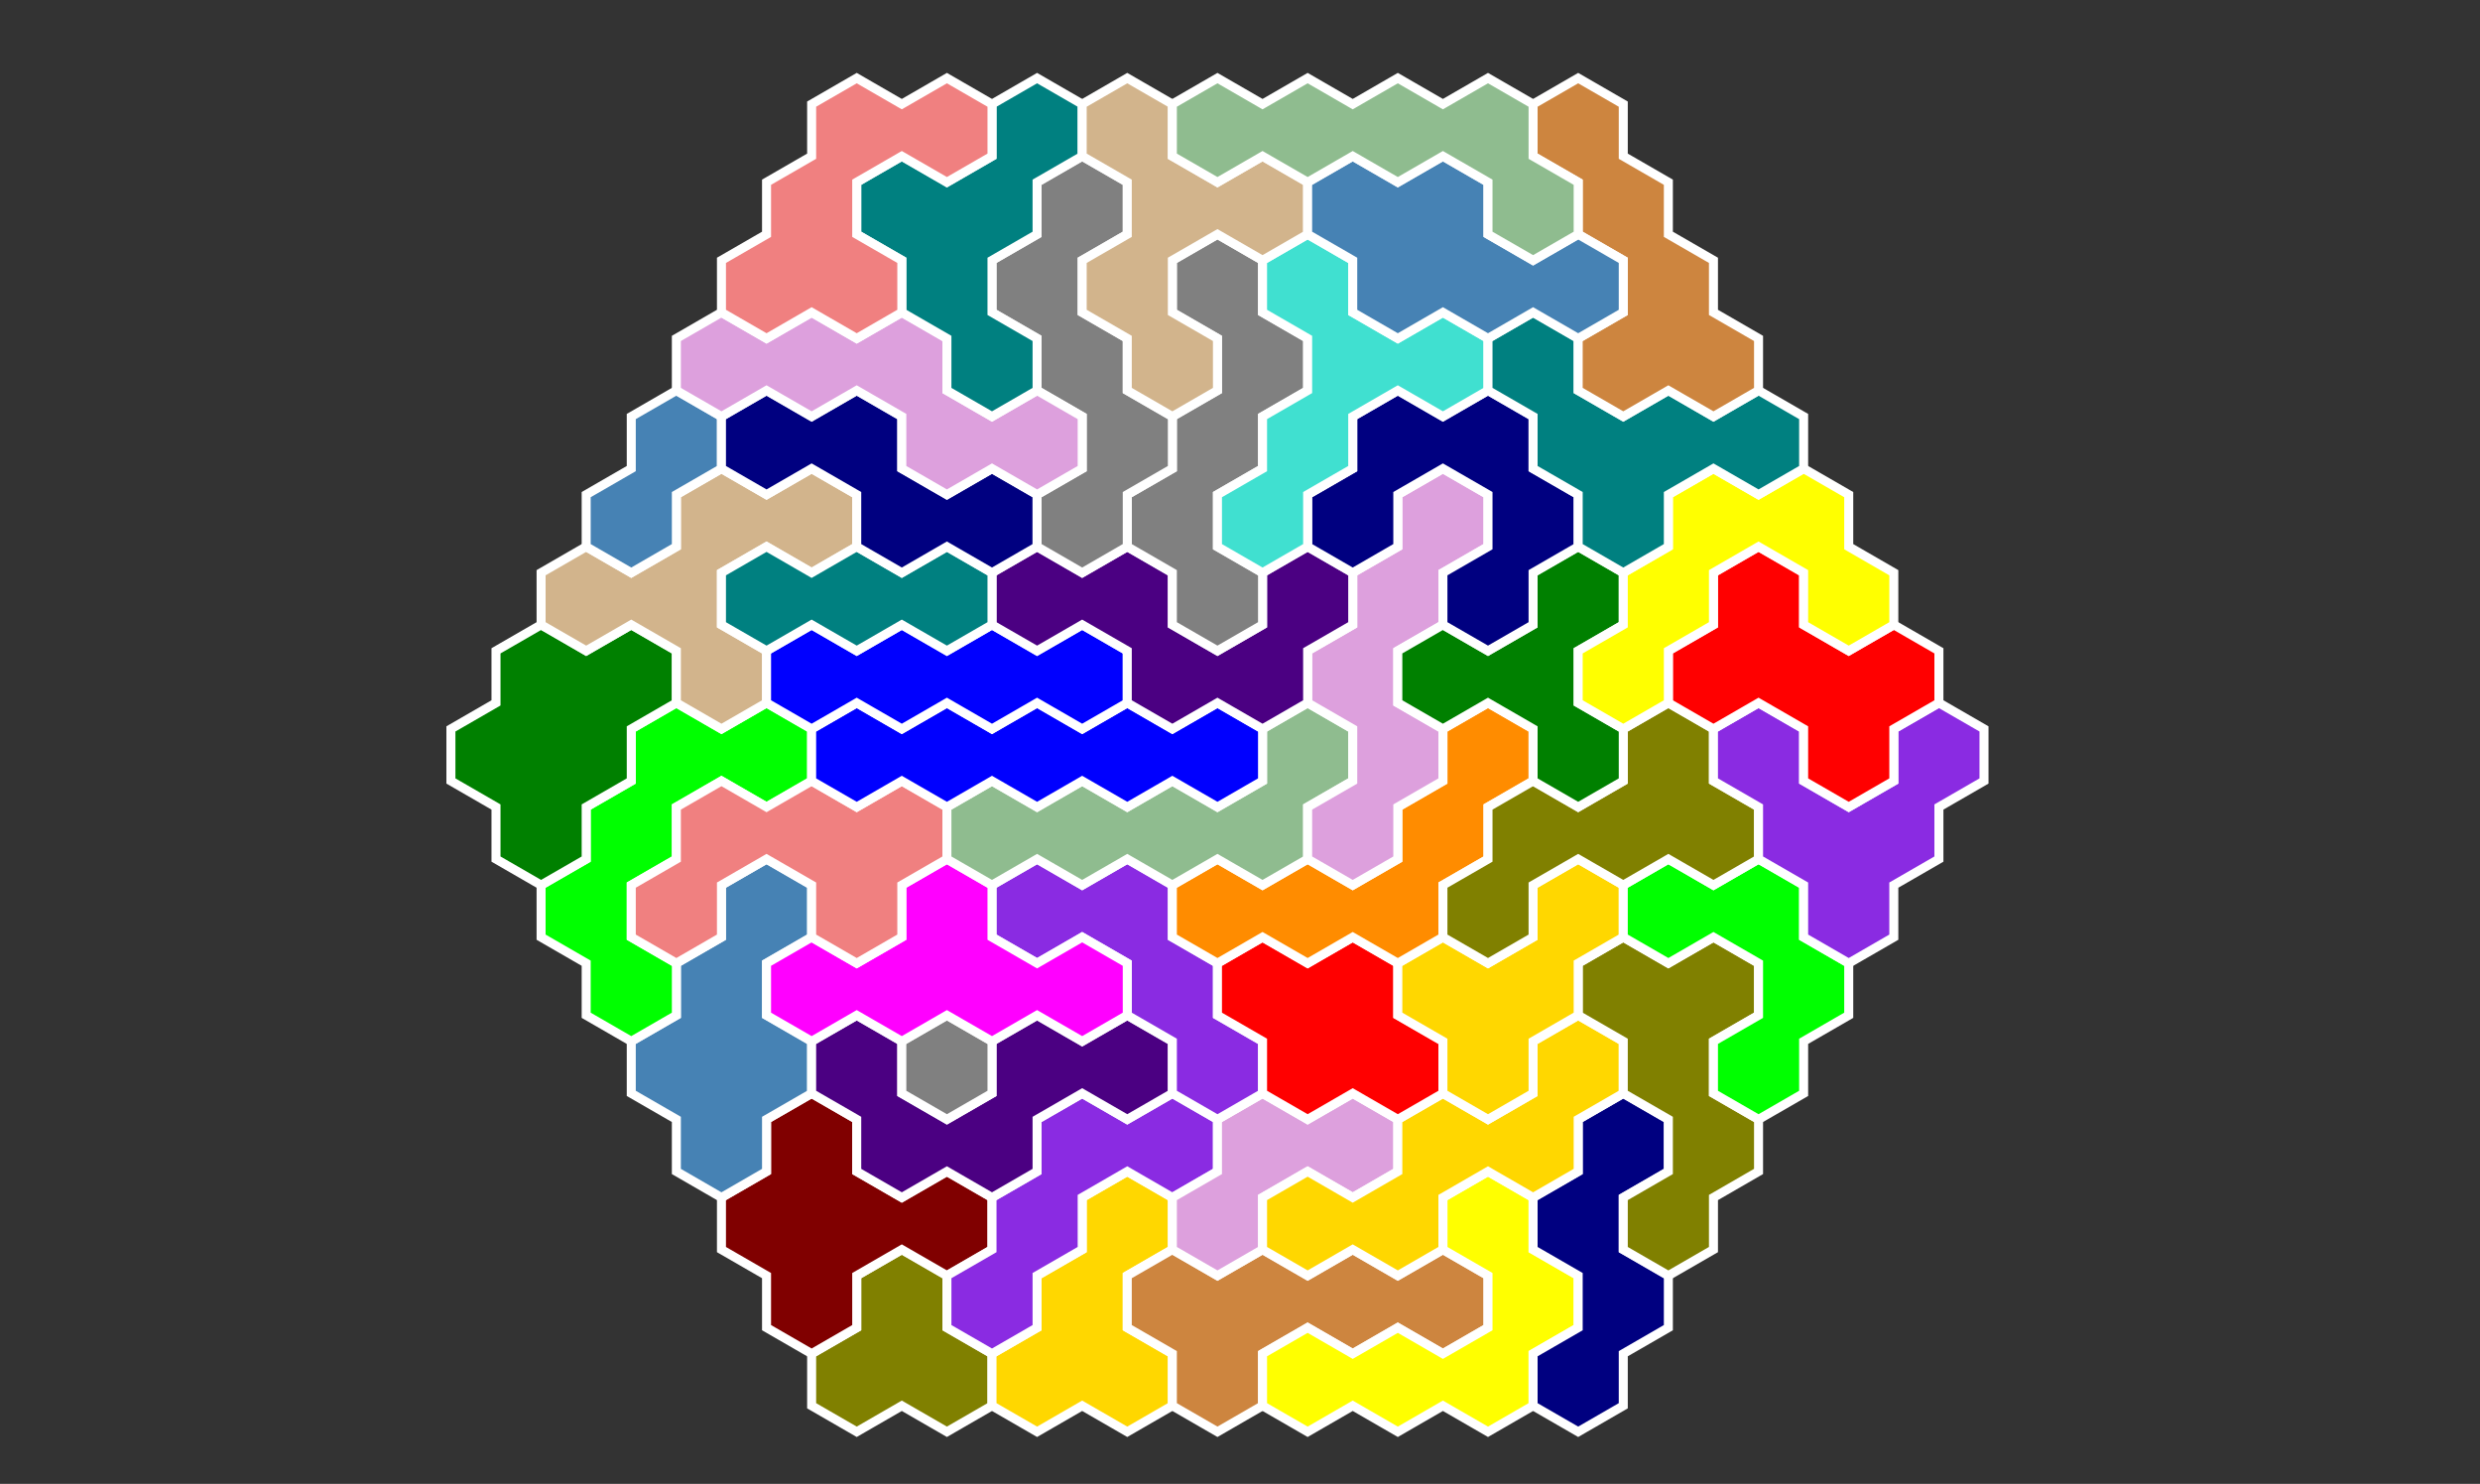 <?xml version="1.0" standalone="no"?>
<!-- Created by Polyform Puzzler (http://puzzler.sourceforge.net/) -->
<svg width="275.000" height="164.545"
     viewBox="0 0 275.000 164.545"
     xmlns="http://www.w3.org/2000/svg"
     xmlns:xlink="http://www.w3.org/1999/xlink">
<rect x="0" y="0" width="275.000" height="164.545" fill="#333333" stroke="none"/>
<g>
<polygon fill="olive" stroke="white" stroke-width="1"
         points="90.000,150.111 90.000,155.885 95.000,158.771 95.000,158.771 100.000,155.885 105.000,158.771 110.000,155.885 110.000,150.111 105.000,147.224 105.000,141.451 100.000,138.564 95.000,141.451 95.000,147.224">
<desc>A3</desc>
</polygon>
<polygon fill="gold" stroke="white" stroke-width="1"
         points="110.000,150.111 110.000,155.885 115.000,158.771 115.000,158.771 120.000,155.885 125.000,158.771 130.000,155.885 130.000,150.111 125.000,147.224 125.000,141.451 130.000,138.564 130.000,132.791 125.000,129.904 120.000,132.791 120.000,138.564 115.000,141.451 115.000,147.224">
<desc>P4</desc>
</polygon>
<polygon fill="peru" stroke="white" stroke-width="1"
         points="130.000,150.111 130.000,155.885 135.000,158.771 135.000,158.771 140.000,155.885 140.000,150.111 145.000,147.224 150.000,150.111 155.000,147.224 160.000,150.111 165.000,147.224 165.000,141.451 160.000,138.564 155.000,141.451 150.000,138.564 145.000,141.451 140.000,138.564 135.000,141.451 130.000,138.564 125.000,141.451 125.000,147.224">
<desc>P5</desc>
</polygon>
<polygon fill="yellow" stroke="white" stroke-width="1"
         points="140.000,150.111 140.000,155.885 145.000,158.771 145.000,158.771 150.000,155.885 155.000,158.771 160.000,155.885 165.000,158.771 170.000,155.885 170.000,150.111 175.000,147.224 175.000,141.451 170.000,138.564 170.000,132.791 165.000,129.904 160.000,132.791 160.000,138.564 165.000,141.451 165.000,147.224 160.000,150.111 155.000,147.224 150.000,150.111 145.000,147.224">
<desc>R5</desc>
</polygon>
<polygon fill="navy" stroke="white" stroke-width="1"
         points="170.000,150.111 170.000,155.885 175.000,158.771 175.000,158.771 180.000,155.885 180.000,150.111 185.000,147.224 185.000,141.451 180.000,138.564 180.000,132.791 185.000,129.904 185.000,124.130 180.000,121.244 175.000,124.130 175.000,129.904 170.000,132.791 170.000,138.564 175.000,141.451 175.000,147.224">
<desc>S4</desc>
</polygon>
<polygon fill="maroon" stroke="white" stroke-width="1"
         points="85.000,141.451 85.000,147.224 90.000,150.111 90.000,150.111 95.000,147.224 95.000,141.451 100.000,138.564 105.000,141.451 110.000,138.564 110.000,132.791 105.000,129.904 100.000,132.791 95.000,129.904 95.000,124.130 90.000,121.244 85.000,124.130 85.000,129.904 80.000,132.791 80.000,138.564">
<desc>A5</desc>
</polygon>
<polygon fill="blueviolet" stroke="white" stroke-width="1"
         points="105.000,141.451 105.000,147.224 110.000,150.111 110.000,150.111 115.000,147.224 115.000,141.451 120.000,138.564 120.000,132.791 125.000,129.904 130.000,132.791 135.000,129.904 135.000,124.130 130.000,121.244 125.000,124.130 120.000,121.244 115.000,124.130 115.000,129.904 110.000,132.791 110.000,138.564">
<desc>j4</desc>
</polygon>
<polygon fill="plum" stroke="white" stroke-width="1"
         points="130.000,132.791 130.000,138.564 135.000,141.451 135.000,141.451 140.000,138.564 140.000,132.791 145.000,129.904 150.000,132.791 155.000,129.904 155.000,124.130 150.000,121.244 145.000,124.130 140.000,121.244 135.000,124.130 135.000,129.904">
<desc>V3</desc>
</polygon>
<polygon fill="gold" stroke="white" stroke-width="1"
         points="140.000,132.791 140.000,138.564 145.000,141.451 145.000,141.451 150.000,138.564 155.000,141.451 160.000,138.564 160.000,132.791 165.000,129.904 170.000,132.791 175.000,129.904 175.000,124.130 180.000,121.244 180.000,115.470 175.000,112.583 170.000,115.470 170.000,121.244 165.000,124.130 160.000,121.244 155.000,124.130 155.000,129.904 150.000,132.791 145.000,129.904">
<desc>W5</desc>
</polygon>
<polygon fill="olive" stroke="white" stroke-width="1"
         points="180.000,132.791 180.000,138.564 185.000,141.451 185.000,141.451 190.000,138.564 190.000,132.791 195.000,129.904 195.000,124.130 190.000,121.244 190.000,115.470 195.000,112.583 195.000,106.810 190.000,103.923 185.000,106.810 180.000,103.923 175.000,106.810 175.000,112.583 180.000,115.470 180.000,121.244 185.000,124.130 185.000,129.904">
<desc>q5</desc>
</polygon>
<polygon fill="steelblue" stroke="white" stroke-width="1"
         points="75.000,124.130 75.000,129.904 80.000,132.791 80.000,132.791 85.000,129.904 85.000,124.130 90.000,121.244 90.000,115.470 85.000,112.583 85.000,106.810 90.000,103.923 90.000,98.150 85.000,95.263 80.000,98.150 80.000,103.923 75.000,106.810 75.000,112.583 70.000,115.470 70.000,121.244">
<desc>B5</desc>
</polygon>
<polygon fill="indigo" stroke="white" stroke-width="1"
         points="95.000,124.130 95.000,129.904 100.000,132.791 100.000,132.791 105.000,129.904 110.000,132.791 115.000,129.904 115.000,124.130 120.000,121.244 125.000,124.130 130.000,121.244 130.000,115.470 125.000,112.583 120.000,115.470 115.000,112.583 110.000,115.470 110.000,121.244 105.000,124.130 100.000,121.244 100.000,115.470 95.000,112.583 90.000,115.470 90.000,121.244">
<desc>G5</desc>
</polygon>
<polygon fill="gray" stroke="white" stroke-width="1"
         points="100.000,115.470 100.000,121.244 105.000,124.130 105.000,124.130 110.000,121.244 110.000,115.470 105.000,112.583">
<desc>H1</desc>
</polygon>
<polygon fill="blueviolet" stroke="white" stroke-width="1"
         points="130.000,115.470 130.000,121.244 135.000,124.130 135.000,124.130 140.000,121.244 140.000,115.470 135.000,112.583 135.000,106.810 130.000,103.923 130.000,98.150 125.000,95.263 120.000,98.150 115.000,95.263 110.000,98.150 110.000,103.923 115.000,106.810 120.000,103.923 125.000,106.810 125.000,112.583">
<desc>J4</desc>
</polygon>
<polygon fill="red" stroke="white" stroke-width="1"
         points="140.000,115.470 140.000,121.244 145.000,124.130 145.000,124.130 150.000,121.244 155.000,124.130 160.000,121.244 160.000,115.470 155.000,112.583 155.000,106.810 150.000,103.923 145.000,106.810 140.000,103.923 135.000,106.810 135.000,112.583">
<desc>O4</desc>
</polygon>
<polygon fill="gold" stroke="white" stroke-width="1"
         points="160.000,115.470 160.000,121.244 165.000,124.130 165.000,124.130 170.000,121.244 170.000,115.470 175.000,112.583 175.000,106.810 180.000,103.923 180.000,98.150 175.000,95.263 170.000,98.150 170.000,103.923 165.000,106.810 160.000,103.923 155.000,106.810 155.000,112.583">
<desc>p4</desc>
</polygon>
<polygon fill="lime" stroke="white" stroke-width="1"
         points="190.000,115.470 190.000,121.244 195.000,124.130 195.000,124.130 200.000,121.244 200.000,115.470 205.000,112.583 205.000,106.810 200.000,103.923 200.000,98.150 195.000,95.263 190.000,98.150 185.000,95.263 180.000,98.150 180.000,103.923 185.000,106.810 190.000,103.923 195.000,106.810 195.000,112.583">
<desc>U4</desc>
</polygon>
<polygon fill="lime" stroke="white" stroke-width="1"
         points="65.000,106.810 65.000,112.583 70.000,115.470 70.000,115.470 75.000,112.583 75.000,106.810 70.000,103.923 70.000,98.150 75.000,95.263 75.000,89.489 80.000,86.603 85.000,89.489 90.000,86.603 90.000,80.829 85.000,77.942 80.000,80.829 75.000,77.942 70.000,80.829 70.000,86.603 65.000,89.489 65.000,95.263 60.000,98.150 60.000,103.923">
<desc>C5</desc>
</polygon>
<polygon fill="magenta" stroke="white" stroke-width="1"
         points="85.000,106.810 85.000,112.583 90.000,115.470 90.000,115.470 95.000,112.583 100.000,115.470 105.000,112.583 110.000,115.470 115.000,112.583 120.000,115.470 125.000,112.583 125.000,106.810 120.000,103.923 115.000,106.810 110.000,103.923 110.000,98.150 105.000,95.263 100.000,98.150 100.000,103.923 95.000,106.810 90.000,103.923">
<desc>E5</desc>
</polygon>
<polygon fill="lightcoral" stroke="white" stroke-width="1"
         points="70.000,98.150 70.000,103.923 75.000,106.810 75.000,106.810 80.000,103.923 80.000,98.150 85.000,95.263 90.000,98.150 90.000,103.923 95.000,106.810 100.000,103.923 100.000,98.150 105.000,95.263 105.000,89.489 100.000,86.603 95.000,89.489 90.000,86.603 85.000,89.489 80.000,86.603 75.000,89.489 75.000,95.263">
<desc>F5</desc>
</polygon>
<polygon fill="darkorange" stroke="white" stroke-width="1"
         points="130.000,98.150 130.000,103.923 135.000,106.810 135.000,106.810 140.000,103.923 145.000,106.810 150.000,103.923 155.000,106.810 160.000,103.923 160.000,98.150 165.000,95.263 165.000,89.489 170.000,86.603 170.000,80.829 165.000,77.942 160.000,80.829 160.000,86.603 155.000,89.489 155.000,95.263 150.000,98.150 145.000,95.263 140.000,98.150 135.000,95.263">
<desc>L5</desc>
</polygon>
<polygon fill="olive" stroke="white" stroke-width="1"
         points="160.000,98.150 160.000,103.923 165.000,106.810 165.000,106.810 170.000,103.923 170.000,98.150 175.000,95.263 180.000,98.150 185.000,95.263 190.000,98.150 195.000,95.263 195.000,89.489 190.000,86.603 190.000,80.829 185.000,77.942 180.000,80.829 180.000,86.603 175.000,89.489 170.000,86.603 165.000,89.489 165.000,95.263">
<desc>Q5</desc>
</polygon>
<polygon fill="blueviolet" stroke="white" stroke-width="1"
         points="200.000,98.150 200.000,103.923 205.000,106.810 205.000,106.810 210.000,103.923 210.000,98.150 215.000,95.263 215.000,89.489 220.000,86.603 220.000,80.829 215.000,77.942 210.000,80.829 210.000,86.603 205.000,89.489 200.000,86.603 200.000,80.829 195.000,77.942 190.000,80.829 190.000,86.603 195.000,89.489 195.000,95.263">
<desc>V5</desc>
</polygon>
<polygon fill="green" stroke="white" stroke-width="1"
         points="55.000,89.489 55.000,95.263 60.000,98.150 60.000,98.150 65.000,95.263 65.000,89.489 70.000,86.603 70.000,80.829 75.000,77.942 75.000,72.169 70.000,69.282 65.000,72.169 60.000,69.282 55.000,72.169 55.000,77.942 50.000,80.829 50.000,86.603">
<desc>D5</desc>
</polygon>
<polygon fill="darkseagreen" stroke="white" stroke-width="1"
         points="105.000,89.489 105.000,95.263 110.000,98.150 110.000,98.150 115.000,95.263 120.000,98.150 125.000,95.263 130.000,98.150 135.000,95.263 140.000,98.150 145.000,95.263 145.000,89.489 150.000,86.603 150.000,80.829 145.000,77.942 140.000,80.829 140.000,86.603 135.000,89.489 130.000,86.603 125.000,89.489 120.000,86.603 115.000,89.489 110.000,86.603">
<desc>J5</desc>
</polygon>
<polygon fill="plum" stroke="white" stroke-width="1"
         points="145.000,89.489 145.000,95.263 150.000,98.150 150.000,98.150 155.000,95.263 155.000,89.489 160.000,86.603 160.000,80.829 155.000,77.942 155.000,72.169 160.000,69.282 160.000,63.509 165.000,60.622 165.000,54.848 160.000,51.962 155.000,54.848 155.000,60.622 150.000,63.509 150.000,69.282 145.000,72.169 145.000,77.942 150.000,80.829 150.000,86.603">
<desc>N5</desc>
</polygon>
<polygon fill="blue" stroke="white" stroke-width="1"
         points="90.000,80.829 90.000,86.603 95.000,89.489 95.000,89.489 100.000,86.603 105.000,89.489 110.000,86.603 115.000,89.489 120.000,86.603 125.000,89.489 130.000,86.603 135.000,89.489 140.000,86.603 140.000,80.829 135.000,77.942 130.000,80.829 125.000,77.942 120.000,80.829 115.000,77.942 110.000,80.829 105.000,77.942 100.000,80.829 95.000,77.942">
<desc>I5</desc>
</polygon>
<polygon fill="green" stroke="white" stroke-width="1"
         points="170.000,80.829 170.000,86.603 175.000,89.489 175.000,89.489 180.000,86.603 180.000,80.829 175.000,77.942 175.000,72.169 180.000,69.282 180.000,63.509 175.000,60.622 170.000,63.509 170.000,69.282 165.000,72.169 160.000,69.282 155.000,72.169 155.000,77.942 160.000,80.829 165.000,77.942">
<desc>Y4</desc>
</polygon>
<polygon fill="red" stroke="white" stroke-width="1"
         points="200.000,80.829 200.000,86.603 205.000,89.489 205.000,89.489 210.000,86.603 210.000,80.829 215.000,77.942 215.000,72.169 210.000,69.282 205.000,72.169 200.000,69.282 200.000,63.509 195.000,60.622 190.000,63.509 190.000,69.282 185.000,72.169 185.000,77.942 190.000,80.829 195.000,77.942">
<desc>X5</desc>
</polygon>
<polygon fill="tan" stroke="white" stroke-width="1"
         points="75.000,72.169 75.000,77.942 80.000,80.829 80.000,80.829 85.000,77.942 85.000,72.169 80.000,69.282 80.000,63.509 85.000,60.622 90.000,63.509 95.000,60.622 95.000,54.848 90.000,51.962 85.000,54.848 80.000,51.962 75.000,54.848 75.000,60.622 70.000,63.509 65.000,60.622 60.000,63.509 60.000,69.282 65.000,72.169 70.000,69.282">
<desc>H5</desc>
</polygon>
<polygon fill="blue" stroke="white" stroke-width="1"
         points="85.000,72.169 85.000,77.942 90.000,80.829 90.000,80.829 95.000,77.942 100.000,80.829 105.000,77.942 110.000,80.829 115.000,77.942 120.000,80.829 125.000,77.942 125.000,72.169 120.000,69.282 115.000,72.169 110.000,69.282 105.000,72.169 100.000,69.282 95.000,72.169 90.000,69.282">
<desc>I4</desc>
</polygon>
<polygon fill="indigo" stroke="white" stroke-width="1"
         points="125.000,72.169 125.000,77.942 130.000,80.829 130.000,80.829 135.000,77.942 140.000,80.829 145.000,77.942 145.000,72.169 150.000,69.282 150.000,63.509 145.000,60.622 140.000,63.509 140.000,69.282 135.000,72.169 130.000,69.282 130.000,63.509 125.000,60.622 120.000,63.509 115.000,60.622 110.000,63.509 110.000,69.282 115.000,72.169 120.000,69.282">
<desc>g5</desc>
</polygon>
<polygon fill="yellow" stroke="white" stroke-width="1"
         points="175.000,72.169 175.000,77.942 180.000,80.829 180.000,80.829 185.000,77.942 185.000,72.169 190.000,69.282 190.000,63.509 195.000,60.622 200.000,63.509 200.000,69.282 205.000,72.169 210.000,69.282 210.000,63.509 205.000,60.622 205.000,54.848 200.000,51.962 195.000,54.848 190.000,51.962 185.000,54.848 185.000,60.622 180.000,63.509 180.000,69.282">
<desc>r5</desc>
</polygon>
<polygon fill="teal" stroke="white" stroke-width="1"
         points="80.000,63.509 80.000,69.282 85.000,72.169 85.000,72.169 90.000,69.282 95.000,72.169 100.000,69.282 105.000,72.169 110.000,69.282 110.000,63.509 105.000,60.622 100.000,63.509 95.000,60.622 90.000,63.509 85.000,60.622">
<desc>I3</desc>
</polygon>
<polygon fill="gray" stroke="white" stroke-width="1"
         points="130.000,63.509 130.000,69.282 135.000,72.169 135.000,72.169 140.000,69.282 140.000,63.509 135.000,60.622 135.000,54.848 140.000,51.962 140.000,46.188 145.000,43.301 145.000,37.528 140.000,34.641 140.000,28.868 135.000,25.981 130.000,28.868 130.000,34.641 135.000,37.528 135.000,43.301 130.000,46.188 130.000,51.962 125.000,54.848 125.000,60.622">
<desc>S5</desc>
</polygon>
<polygon fill="navy" stroke="white" stroke-width="1"
         points="160.000,63.509 160.000,69.282 165.000,72.169 165.000,72.169 170.000,69.282 170.000,63.509 175.000,60.622 175.000,54.848 170.000,51.962 170.000,46.188 165.000,43.301 160.000,46.188 155.000,43.301 150.000,46.188 150.000,51.962 145.000,54.848 145.000,60.622 150.000,63.509 155.000,60.622 155.000,54.848 160.000,51.962 165.000,54.848 165.000,60.622">
<desc>U5</desc>
</polygon>
<polygon fill="steelblue" stroke="white" stroke-width="1"
         points="65.000,54.848 65.000,60.622 70.000,63.509 70.000,63.509 75.000,60.622 75.000,54.848 80.000,51.962 80.000,46.188 75.000,43.301 70.000,46.188 70.000,51.962">
<desc>I2</desc>
</polygon>
<polygon fill="navy" stroke="white" stroke-width="1"
         points="95.000,54.848 95.000,60.622 100.000,63.509 100.000,63.509 105.000,60.622 110.000,63.509 115.000,60.622 115.000,54.848 110.000,51.962 105.000,54.848 100.000,51.962 100.000,46.188 95.000,43.301 90.000,46.188 85.000,43.301 80.000,46.188 80.000,51.962 85.000,54.848 90.000,51.962">
<desc>s4</desc>
</polygon>
<polygon fill="gray" stroke="white" stroke-width="1"
         points="115.000,54.848 115.000,60.622 120.000,63.509 120.000,63.509 125.000,60.622 125.000,54.848 130.000,51.962 130.000,46.188 125.000,43.301 125.000,37.528 120.000,34.641 120.000,28.868 125.000,25.981 125.000,20.207 120.000,17.321 115.000,20.207 115.000,25.981 110.000,28.868 110.000,34.641 115.000,37.528 115.000,43.301 120.000,46.188 120.000,51.962">
<desc>s5</desc>
</polygon>
<polygon fill="turquoise" stroke="white" stroke-width="1"
         points="135.000,54.848 135.000,60.622 140.000,63.509 140.000,63.509 145.000,60.622 145.000,54.848 150.000,51.962 150.000,46.188 155.000,43.301 160.000,46.188 165.000,43.301 165.000,37.528 160.000,34.641 155.000,37.528 150.000,34.641 150.000,28.868 145.000,25.981 140.000,28.868 140.000,34.641 145.000,37.528 145.000,43.301 140.000,46.188 140.000,51.962">
<desc>Y5</desc>
</polygon>
<polygon fill="teal" stroke="white" stroke-width="1"
         points="175.000,54.848 175.000,60.622 180.000,63.509 180.000,63.509 185.000,60.622 185.000,54.848 190.000,51.962 195.000,54.848 200.000,51.962 200.000,46.188 195.000,43.301 190.000,46.188 185.000,43.301 180.000,46.188 175.000,43.301 175.000,37.528 170.000,34.641 165.000,37.528 165.000,43.301 170.000,46.188 170.000,51.962">
<desc>t5</desc>
</polygon>
<polygon fill="plum" stroke="white" stroke-width="1"
         points="100.000,46.188 100.000,51.962 105.000,54.848 105.000,54.848 110.000,51.962 115.000,54.848 120.000,51.962 120.000,46.188 115.000,43.301 110.000,46.188 105.000,43.301 105.000,37.528 100.000,34.641 95.000,37.528 90.000,34.641 85.000,37.528 80.000,34.641 75.000,37.528 75.000,43.301 80.000,46.188 85.000,43.301 90.000,46.188 95.000,43.301">
<desc>n5</desc>
</polygon>
<polygon fill="teal" stroke="white" stroke-width="1"
         points="105.000,37.528 105.000,43.301 110.000,46.188 110.000,46.188 115.000,43.301 115.000,37.528 110.000,34.641 110.000,28.868 115.000,25.981 115.000,20.207 120.000,17.321 120.000,11.547 115.000,8.660 110.000,11.547 110.000,17.321 105.000,20.207 100.000,17.321 95.000,20.207 95.000,25.981 100.000,28.868 100.000,34.641">
<desc>T5</desc>
</polygon>
<polygon fill="tan" stroke="white" stroke-width="1"
         points="125.000,37.528 125.000,43.301 130.000,46.188 130.000,46.188 135.000,43.301 135.000,37.528 130.000,34.641 130.000,28.868 135.000,25.981 140.000,28.868 145.000,25.981 145.000,20.207 140.000,17.321 135.000,20.207 130.000,17.321 130.000,11.547 125.000,8.660 120.000,11.547 120.000,17.321 125.000,20.207 125.000,25.981 120.000,28.868 120.000,34.641">
<desc>h5</desc>
</polygon>
<polygon fill="peru" stroke="white" stroke-width="1"
         points="175.000,37.528 175.000,43.301 180.000,46.188 180.000,46.188 185.000,43.301 190.000,46.188 195.000,43.301 195.000,37.528 190.000,34.641 190.000,28.868 185.000,25.981 185.000,20.207 180.000,17.321 180.000,11.547 175.000,8.660 170.000,11.547 170.000,17.321 175.000,20.207 175.000,25.981 180.000,28.868 180.000,34.641">
<desc>p5</desc>
</polygon>
<polygon fill="lightcoral" stroke="white" stroke-width="1"
         points="80.000,28.868 80.000,34.641 85.000,37.528 85.000,37.528 90.000,34.641 95.000,37.528 100.000,34.641 100.000,28.868 95.000,25.981 95.000,20.207 100.000,17.321 105.000,20.207 110.000,17.321 110.000,11.547 105.000,8.660 100.000,11.547 95.000,8.660 90.000,11.547 90.000,17.321 85.000,20.207 85.000,25.981">
<desc>f5</desc>
</polygon>
<polygon fill="steelblue" stroke="white" stroke-width="1"
         points="150.000,28.868 150.000,34.641 155.000,37.528 155.000,37.528 160.000,34.641 165.000,37.528 170.000,34.641 175.000,37.528 180.000,34.641 180.000,28.868 175.000,25.981 170.000,28.868 165.000,25.981 165.000,20.207 160.000,17.321 155.000,20.207 150.000,17.321 145.000,20.207 145.000,25.981">
<desc>b5</desc>
</polygon>
<polygon fill="darkseagreen" stroke="white" stroke-width="1"
         points="165.000,20.207 165.000,25.981 170.000,28.868 170.000,28.868 175.000,25.981 175.000,20.207 170.000,17.321 170.000,11.547 165.000,8.660 160.000,11.547 155.000,8.660 150.000,11.547 145.000,8.660 140.000,11.547 135.000,8.660 130.000,11.547 130.000,17.321 135.000,20.207 140.000,17.321 145.000,20.207 150.000,17.321 155.000,20.207 160.000,17.321">
<desc>j5</desc>
</polygon>
</g>
</svg>
